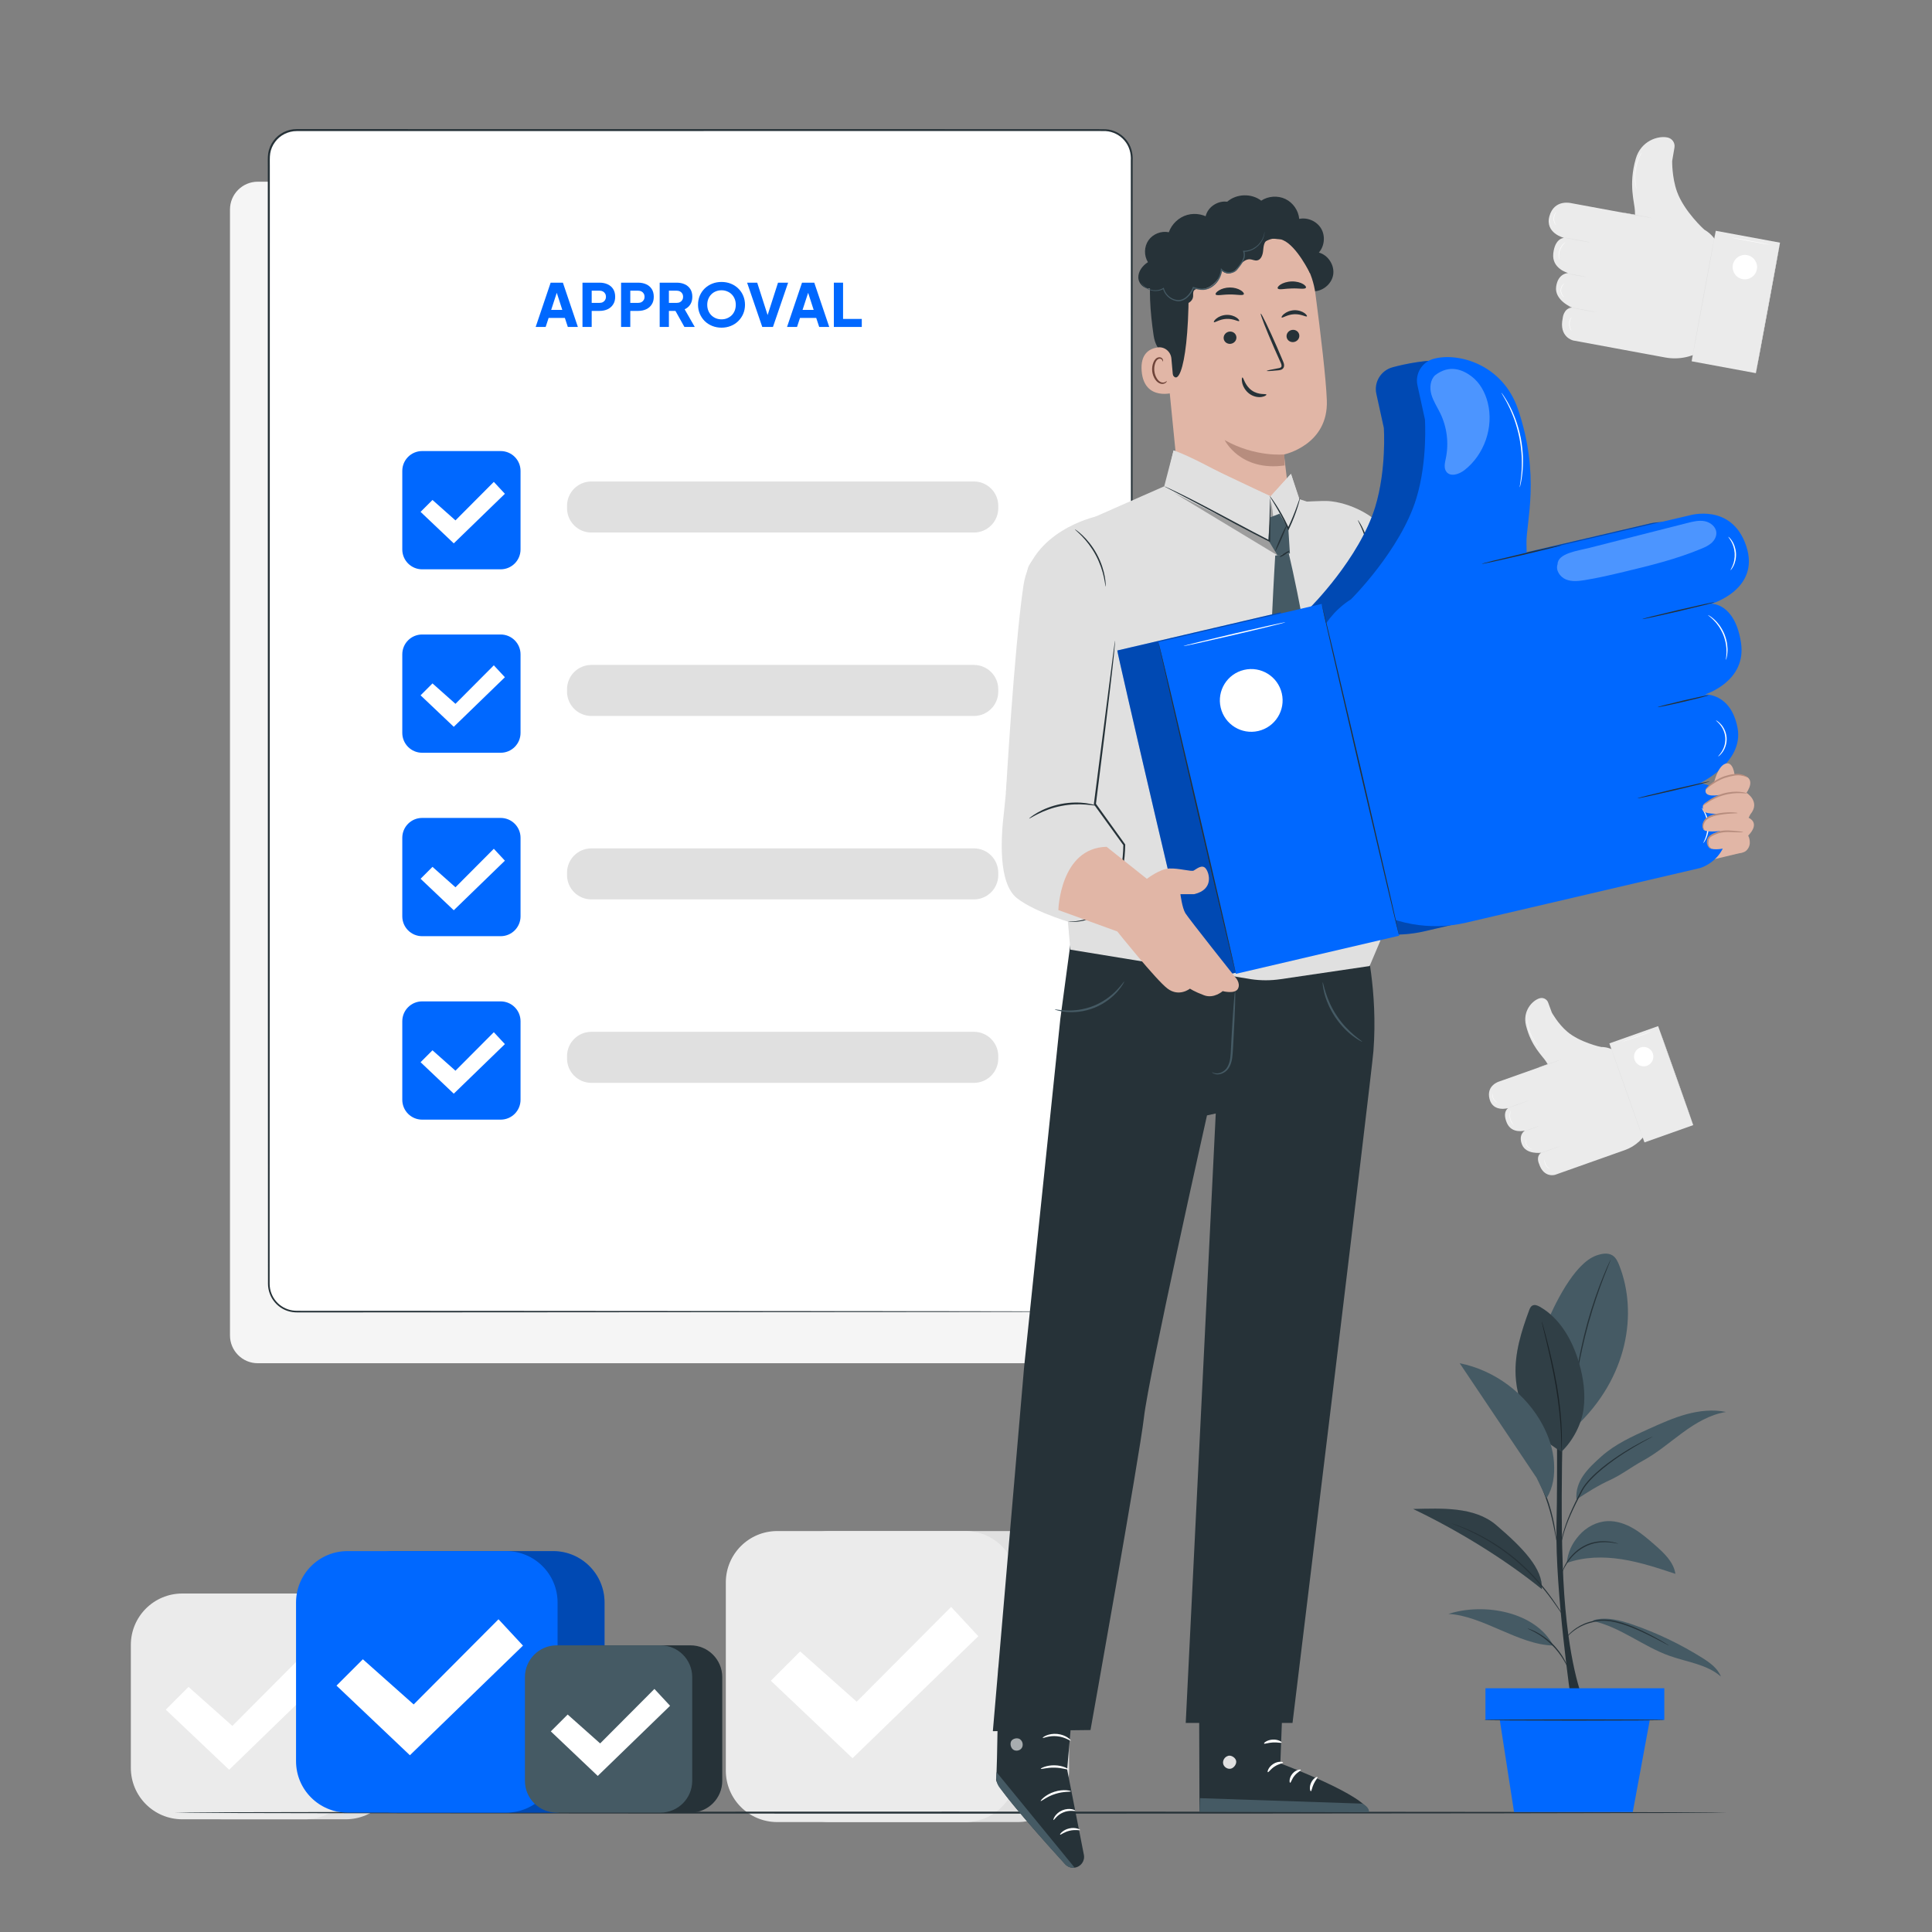 <svg width="130" height="130" viewBox="0 0 130 130" fill="none" xmlns="http://www.w3.org/2000/svg">
<rect x="0" y="0" width="130" height="130" fill="#808080" stroke="none"/>
<path d="M71.667 91.729H17.346C16.313 91.729 15.475 90.891 15.475 89.857V14.098C15.475 13.064 16.313 12.226 17.346 12.226H71.667C72.701 12.226 73.539 13.064 73.539 14.098V89.857C73.539 90.891 72.701 91.729 71.667 91.729Z" fill="#F5F5F5"/>
<path d="M115.761 16.962L115.87 17.514L114.776 23.43C113.992 24.005 113.005 24.231 112.048 24.054L105.861 22.911C105.861 22.911 104.877 22.691 105.151 21.414C105.151 21.414 105.2 20.74 105.777 20.695C105.777 20.695 104.578 20.208 104.71 19.285C104.843 18.361 105.524 18.373 105.524 18.373C105.524 18.373 104.4 18.09 104.517 17.049C104.633 16.009 105.24 16.007 105.24 16.007C105.24 16.007 103.933 15.69 104.26 14.536C104.588 13.383 105.711 13.667 105.711 13.667L110.112 14.479L113.97 15.192C114.873 15.359 115.583 16.06 115.761 16.962Z" fill="#EBEBEB"/>
<path d="M114.671 15.448C114.671 15.448 113.316 14.222 112.839 12.888C112.493 11.92 112.517 10.829 112.517 10.829C112.527 10.776 112.606 10.31 112.671 9.929C112.724 9.616 112.521 9.321 112.211 9.253C111.56 9.109 110.415 9.483 110.07 10.671C109.555 12.444 109.995 13.652 110.01 14.192C110.025 14.732 110.025 14.732 110.025 14.732L114.671 15.448Z" fill="#EBEBEB"/>
<path d="M113.827 24.31L118.149 25.109L119.773 16.328L115.451 15.529L113.827 24.31Z" fill="#EBEBEB"/>
<path d="M113.822 24.314C113.812 24.312 114.168 22.345 114.616 19.92C115.065 17.495 115.436 15.531 115.445 15.533C115.454 15.534 115.099 17.501 114.65 19.927C114.202 22.351 113.831 24.316 113.822 24.314Z" fill="#E0E0E0"/>
<path d="M118.144 25.113C118.134 25.111 118.49 23.144 118.938 20.719C119.386 18.294 119.757 16.33 119.767 16.332C119.776 16.334 119.42 18.3 118.972 20.726C118.524 23.15 118.153 25.115 118.144 25.113Z" fill="#E0E0E0"/>
<path d="M116.599 17.825C116.516 18.271 116.812 18.701 117.258 18.783C117.705 18.866 118.134 18.57 118.216 18.123C118.299 17.677 118.004 17.248 117.557 17.165C117.111 17.083 116.682 17.378 116.599 17.825Z" fill="white"/>
<path d="M109.099 14.291C109.101 14.282 109.573 14.362 110.155 14.469C110.736 14.576 111.206 14.671 111.204 14.681C111.202 14.69 110.73 14.61 110.149 14.503C109.567 14.396 109.097 14.301 109.099 14.291Z" fill="#E0E0E0"/>
<path d="M105.428 18.398C105.43 18.389 105.733 18.437 106.104 18.505C106.475 18.574 106.775 18.637 106.773 18.646C106.772 18.656 106.469 18.608 106.098 18.539C105.726 18.471 105.427 18.407 105.428 18.398Z" fill="#E0E0E0"/>
<path d="M105.159 15.97C105.161 15.96 105.589 16.032 106.117 16.129C106.644 16.227 107.07 16.313 107.068 16.323C107.067 16.332 106.638 16.261 106.111 16.163C105.583 16.066 105.157 15.979 105.159 15.97Z" fill="#E0E0E0"/>
<path d="M105.505 20.656C105.506 20.647 105.935 20.718 106.462 20.816C106.99 20.913 107.416 21 107.414 21.009C107.412 21.019 106.983 20.947 106.456 20.85C105.929 20.752 105.503 20.666 105.505 20.656Z" fill="#E0E0E0"/>
<path d="M116.418 15.97C116.42 15.961 117.025 16.065 117.77 16.203C118.515 16.34 119.118 16.459 119.116 16.469C119.114 16.478 118.509 16.374 117.764 16.236C117.019 16.099 116.416 15.979 116.418 15.97Z" fill="white"/>
<path d="M104.93 17.492C104.928 17.493 104.921 17.475 104.911 17.442C104.9 17.41 104.889 17.361 104.882 17.3C104.874 17.239 104.873 17.165 104.879 17.084C104.888 17.003 104.905 16.914 104.936 16.825C104.967 16.736 105.009 16.655 105.052 16.587C105.098 16.518 105.144 16.461 105.188 16.418C105.232 16.375 105.27 16.343 105.299 16.324C105.328 16.305 105.344 16.295 105.345 16.297C105.349 16.303 105.287 16.346 105.206 16.435C105.165 16.479 105.122 16.537 105.079 16.603C105.038 16.671 104.999 16.75 104.968 16.836C104.939 16.923 104.921 17.009 104.911 17.087C104.903 17.166 104.901 17.238 104.906 17.298C104.915 17.418 104.936 17.491 104.93 17.492Z" fill="white"/>
<path d="M104.701 15.149C104.699 15.152 104.658 15.115 104.615 15.038C104.572 14.962 104.535 14.843 104.537 14.708C104.54 14.573 104.582 14.456 104.628 14.381C104.673 14.306 104.715 14.271 104.718 14.273C104.722 14.277 104.687 14.318 104.649 14.393C104.61 14.467 104.574 14.58 104.571 14.709C104.569 14.837 104.601 14.951 104.637 15.027C104.673 15.104 104.706 15.146 104.701 15.149Z" fill="white"/>
<path d="M105.252 20.012C105.251 20.015 105.195 19.983 105.132 19.903C105.069 19.825 105.006 19.692 105.008 19.535C105.01 19.378 105.078 19.245 105.143 19.169C105.208 19.091 105.264 19.062 105.266 19.065C105.27 19.069 105.219 19.105 105.162 19.184C105.105 19.262 105.044 19.388 105.042 19.535C105.04 19.683 105.097 19.811 105.152 19.889C105.207 19.97 105.256 20.007 105.252 20.012Z" fill="white"/>
<path d="M105.746 22.259C105.744 22.262 105.704 22.221 105.663 22.141C105.621 22.062 105.584 21.94 105.583 21.802C105.583 21.663 105.62 21.541 105.661 21.462C105.702 21.381 105.741 21.341 105.743 21.343C105.748 21.346 105.717 21.392 105.683 21.472C105.649 21.552 105.617 21.669 105.617 21.802C105.618 21.934 105.65 22.052 105.685 22.131C105.72 22.211 105.751 22.256 105.746 22.259Z" fill="white"/>
<path d="M110.118 12.725C110.116 12.725 110.105 12.691 110.088 12.627C110.079 12.595 110.069 12.556 110.06 12.51C110.051 12.464 110.039 12.412 110.032 12.354C110.013 12.237 110.001 12.097 109.997 11.941C109.996 11.785 110.005 11.613 110.03 11.435C110.057 11.256 110.097 11.089 110.143 10.94C110.191 10.792 110.242 10.661 110.294 10.554C110.317 10.5 110.344 10.454 110.365 10.412C110.387 10.371 110.408 10.336 110.425 10.308C110.46 10.252 110.48 10.222 110.482 10.223C110.484 10.225 110.468 10.257 110.437 10.315C110.421 10.344 110.402 10.379 110.383 10.421C110.363 10.464 110.338 10.511 110.316 10.565C110.268 10.671 110.219 10.802 110.173 10.95C110.13 11.098 110.09 11.263 110.064 11.44C110.039 11.617 110.029 11.787 110.029 11.941C110.031 12.095 110.04 12.235 110.056 12.351C110.061 12.409 110.072 12.461 110.079 12.507C110.086 12.553 110.094 12.592 110.101 12.624C110.114 12.688 110.12 12.724 110.118 12.725Z" fill="white"/>
<path d="M109.071 71.055L109.364 71.391L110.955 75.88C110.645 76.585 110.058 77.13 109.332 77.387L104.637 79.051C104.637 79.051 103.876 79.29 103.558 78.306C103.558 78.306 103.325 77.825 103.703 77.565C103.703 77.565 102.688 77.706 102.414 77.02C102.139 76.334 102.611 76.073 102.611 76.073C102.611 76.073 101.728 76.323 101.396 75.564C101.065 74.805 101.48 74.563 101.48 74.563C101.48 74.563 100.458 74.863 100.226 73.943C99.994 73.022 100.877 72.772 100.877 72.772L104.215 71.588L107.143 70.55C107.828 70.308 108.593 70.508 109.071 71.055Z" fill="#EBEBEB"/>
<path d="M107.725 70.449C107.725 70.449 106.311 70.145 105.456 69.419C104.836 68.892 104.42 68.135 104.42 68.135C104.406 68.095 104.276 67.744 104.17 67.457C104.083 67.222 103.826 67.099 103.587 67.175C103.084 67.334 102.447 68.044 102.68 68.995C103.029 70.414 103.809 71.068 104.032 71.432C104.256 71.797 104.256 71.797 104.256 71.797L107.725 70.449Z" fill="#EBEBEB"/>
<path d="M110.654 76.87L113.933 75.707L111.571 69.045L108.292 70.207L110.654 76.87Z" fill="#EBEBEB"/>
<path d="M110.65 76.863C110.643 76.866 110.109 75.376 109.457 73.537C108.804 71.697 108.282 70.203 108.289 70.201C108.296 70.198 108.83 71.687 109.483 73.528C110.135 75.367 110.657 76.861 110.65 76.863Z" fill="#E0E0E0"/>
<path d="M113.93 75.701C113.923 75.704 113.388 74.214 112.736 72.375C112.084 70.534 111.561 69.041 111.568 69.039C111.575 69.036 112.11 70.525 112.762 72.365C113.414 74.205 113.937 75.699 113.93 75.701Z" fill="#E0E0E0"/>
<path d="M109.987 71.316C110.107 71.655 110.479 71.832 110.818 71.712C111.157 71.592 111.335 71.22 111.215 70.881C111.095 70.542 110.722 70.365 110.383 70.485C110.044 70.605 109.867 70.977 109.987 71.316Z" fill="white"/>
<path d="M103.447 71.861C103.445 71.853 103.8 71.721 104.241 71.565C104.682 71.408 105.042 71.287 105.044 71.294C105.047 71.302 104.692 71.434 104.25 71.59C103.809 71.747 103.45 71.868 103.447 71.861Z" fill="#E0E0E0"/>
<path d="M102.555 76.129C102.552 76.122 102.779 76.035 103.061 75.935C103.343 75.835 103.573 75.76 103.576 75.767C103.578 75.774 103.352 75.861 103.07 75.961C102.788 76.06 102.558 76.136 102.555 76.129Z" fill="#E0E0E0"/>
<path d="M101.41 74.57C101.407 74.563 101.729 74.442 102.13 74.301C102.53 74.159 102.856 74.05 102.859 74.057C102.861 74.064 102.539 74.185 102.139 74.326C101.738 74.468 101.412 74.578 101.41 74.57Z" fill="#E0E0E0"/>
<path d="M103.501 77.647C103.498 77.64 103.821 77.519 104.221 77.377C104.621 77.235 104.947 77.126 104.95 77.133C104.953 77.14 104.63 77.261 104.23 77.403C103.83 77.545 103.503 77.654 103.501 77.647Z" fill="#E0E0E0"/>
<path d="M109.129 70.116C109.127 70.109 109.583 69.941 110.148 69.74C110.713 69.54 111.173 69.383 111.176 69.39C111.179 69.397 110.722 69.566 110.157 69.766C109.592 69.966 109.132 70.123 109.129 70.116Z" fill="white"/>
<path d="M101.855 75.705C101.854 75.706 101.842 75.697 101.822 75.678C101.802 75.66 101.775 75.631 101.746 75.592C101.716 75.553 101.686 75.503 101.659 75.445C101.633 75.385 101.609 75.318 101.595 75.245C101.582 75.171 101.578 75.1 101.581 75.035C101.585 74.971 101.594 74.913 101.608 74.866C101.621 74.819 101.634 74.782 101.647 74.758C101.658 74.733 101.666 74.72 101.667 74.721C101.672 74.723 101.647 74.778 101.626 74.871C101.616 74.917 101.609 74.974 101.606 75.036C101.605 75.099 101.609 75.168 101.622 75.24C101.636 75.311 101.658 75.376 101.682 75.434C101.708 75.492 101.735 75.541 101.762 75.581C101.815 75.66 101.859 75.701 101.855 75.705Z" fill="white"/>
<path d="M100.772 74.189C100.771 74.192 100.728 74.183 100.669 74.147C100.609 74.112 100.536 74.045 100.484 73.951C100.432 73.858 100.415 73.76 100.417 73.692C100.418 73.622 100.434 73.581 100.436 73.582C100.441 73.583 100.433 73.624 100.436 73.691C100.439 73.758 100.459 73.849 100.508 73.939C100.557 74.027 100.624 74.093 100.679 74.131C100.734 74.169 100.773 74.184 100.772 74.189Z" fill="white"/>
<path d="M103.073 77.305C103.073 77.308 103.022 77.308 102.948 77.278C102.874 77.249 102.777 77.183 102.716 77.075C102.656 76.966 102.65 76.849 102.664 76.771C102.678 76.691 102.705 76.649 102.707 76.65C102.712 76.652 102.692 76.697 102.683 76.773C102.674 76.849 102.683 76.959 102.74 77.061C102.797 77.163 102.886 77.228 102.955 77.261C103.025 77.294 103.074 77.3 103.073 77.305Z" fill="white"/>
<path d="M104.301 78.65C104.3 78.653 104.257 78.641 104.197 78.602C104.137 78.564 104.063 78.496 104.008 78.401C103.953 78.306 103.93 78.208 103.927 78.137C103.923 78.066 103.934 78.023 103.936 78.023C103.941 78.024 103.937 78.067 103.946 78.135C103.954 78.203 103.979 78.296 104.031 78.388C104.084 78.478 104.153 78.546 104.208 78.587C104.264 78.628 104.303 78.646 104.301 78.65Z" fill="white"/>
<path d="M103.526 70.383C103.525 70.385 103.504 70.365 103.467 70.328C103.448 70.31 103.426 70.287 103.401 70.259C103.377 70.231 103.348 70.2 103.32 70.163C103.261 70.091 103.197 69.999 103.133 69.894C103.07 69.787 103.009 69.666 102.955 69.534C102.903 69.401 102.865 69.27 102.837 69.15C102.811 69.029 102.795 68.919 102.788 68.826C102.783 68.779 102.783 68.737 102.781 68.7C102.779 68.663 102.78 68.631 102.781 68.605C102.782 68.553 102.784 68.524 102.786 68.524C102.788 68.524 102.79 68.553 102.792 68.605C102.792 68.631 102.793 68.663 102.796 68.699C102.799 68.736 102.801 68.778 102.807 68.824C102.817 68.916 102.835 69.025 102.862 69.144C102.891 69.263 102.929 69.392 102.981 69.524C103.034 69.655 103.094 69.775 103.155 69.881C103.218 69.986 103.279 70.078 103.336 70.151C103.362 70.189 103.39 70.22 103.413 70.249C103.436 70.278 103.457 70.302 103.475 70.321C103.509 70.36 103.527 70.382 103.526 70.383Z" fill="white"/>
<path d="M68.477 122.603H55.815C53.904 122.603 52.355 121.054 52.355 119.143V106.481C52.355 104.57 53.904 103.021 55.815 103.021H68.477C70.388 103.021 71.937 104.57 71.937 106.481V119.143C71.937 121.054 70.388 122.603 68.477 122.603Z" fill="#E0E0E0"/>
<path d="M64.961 122.603H52.299C50.388 122.603 48.839 121.054 48.839 119.143V106.481C48.839 104.57 50.388 103.021 52.299 103.021H64.961C66.872 103.021 68.421 104.57 68.421 106.481V119.143C68.421 121.054 66.871 122.603 64.961 122.603Z" fill="#EBEBEB"/>
<path d="M51.869 113.094L53.841 111.121L57.645 114.503L63.998 108.126L65.829 110.098L57.364 118.307L51.869 113.094Z" fill="white"/>
<path d="M23.264 122.416H14.992C13.081 122.416 11.532 120.867 11.532 118.956V110.684C11.532 108.773 13.081 107.224 14.992 107.224H23.263C25.174 107.224 26.723 108.773 26.723 110.684V118.956C26.723 120.867 25.174 122.416 23.264 122.416Z" fill="#E0E0E0"/>
<path d="M20.535 122.416H12.264C10.353 122.416 8.804 120.867 8.804 118.956V110.684C8.804 108.773 10.353 107.224 12.264 107.224H20.535C22.447 107.224 23.996 108.773 23.996 110.684V118.956C23.996 120.867 22.447 122.416 20.535 122.416Z" fill="#EBEBEB"/>
<path d="M11.155 115.039L12.685 113.508L15.636 116.132L20.564 111.184L21.985 112.715L15.418 119.083L11.155 115.039Z" fill="white"/>
<path d="M116.196 121.967C116.196 122.005 92.807 122.035 63.962 122.035C35.108 122.035 11.724 122.005 11.724 121.967C11.724 121.93 35.108 121.9 63.962 121.9C92.807 121.9 116.196 121.93 116.196 121.967Z" fill="#263238"/>
<path d="M105.727 114.521C105.727 114.521 104.643 107.07 104.733 102.735C104.824 98.4 104.728 93.523 104.728 93.523H105.227C105.227 93.523 104.889 102.128 105.257 107.317C105.625 112.503 106.594 114.521 106.594 114.521H105.727" fill="#263238"/>
<path d="M108.955 85.14C108.855 84.885 108.731 84.62 108.5 84.474C108.183 84.273 107.768 84.356 107.414 84.481C105.906 85.015 104.568 87.828 103.958 89.308L105.961 96.058C109.577 92.703 110.203 88.303 108.955 85.14Z" fill="#455A64"/>
<path d="M108.383 84.747C108.386 84.748 108.375 84.778 108.354 84.835C108.328 84.9 108.296 84.981 108.256 85.081C108.168 85.293 108.045 85.602 107.898 85.986C107.603 86.752 107.227 87.824 106.891 89.031C106.556 90.239 106.326 91.351 106.184 92.16C106.112 92.565 106.059 92.893 106.024 93.12C106.007 93.226 105.993 93.313 105.982 93.382C105.971 93.441 105.964 93.472 105.961 93.472C105.958 93.472 105.96 93.44 105.965 93.379C105.972 93.31 105.981 93.223 105.992 93.116C106.017 92.887 106.062 92.557 106.126 92.151C106.254 91.338 106.476 90.221 106.811 89.009C107.148 87.799 107.534 86.727 107.843 85.965C107.997 85.583 108.129 85.277 108.226 85.069C108.272 84.971 108.309 84.892 108.339 84.829C108.365 84.774 108.38 84.746 108.383 84.747Z" fill="#263238"/>
<path d="M105.071 97.676C103.193 96.639 102.087 94.687 101.983 92.544C101.911 91.046 102.371 89.576 102.893 88.17C102.938 88.048 102.992 87.917 103.105 87.853C103.263 87.764 103.46 87.843 103.617 87.933C104.981 88.71 105.808 90.191 106.248 91.698C106.541 92.701 106.692 93.758 106.557 94.794C106.421 95.83 105.829 96.957 105.071 97.676Z" fill="#455A64"/>
<path d="M105.071 97.676C105.068 97.676 105.066 97.645 105.064 97.586C105.062 97.517 105.061 97.432 105.059 97.327C105.058 97.102 105.049 96.776 105.031 96.375C104.994 95.572 104.889 94.466 104.682 93.257C104.474 92.048 104.221 90.965 104.035 90.183C103.943 89.8 103.868 89.486 103.812 89.256C103.789 89.154 103.77 89.07 103.755 89.004C103.743 88.945 103.737 88.915 103.74 88.914C103.743 88.913 103.753 88.943 103.771 88.999C103.79 89.065 103.814 89.147 103.844 89.248C103.905 89.465 103.991 89.779 104.091 90.169C104.292 90.948 104.554 92.031 104.764 93.243C104.971 94.455 105.068 95.567 105.089 96.373C105.1 96.775 105.1 97.102 105.091 97.327C105.087 97.432 105.083 97.517 105.08 97.586C105.077 97.645 105.074 97.676 105.071 97.676Z" fill="#263238"/>
<g opacity="0.3">
<path d="M105.071 97.676C103.193 96.639 102.087 94.687 101.983 92.544C101.911 91.046 102.371 89.576 102.893 88.17C102.938 88.048 102.992 87.917 103.105 87.853C103.263 87.764 103.46 87.843 103.617 87.933C104.981 88.71 105.808 90.191 106.248 91.698C106.541 92.701 106.692 93.758 106.557 94.794C106.421 95.83 105.829 96.957 105.071 97.676Z" fill="black"/>
</g>
<path d="M107.189 109.076C109.037 109.482 110.559 110.786 112.342 111.42C113.521 111.839 114.855 111.987 115.797 112.812C115.571 112.242 115.035 111.862 114.515 111.537C113.049 110.621 111.479 109.871 109.845 109.307C109.006 109.018 108.096 108.776 107.241 109.014" fill="#455A64"/>
<path d="M104.517 110.723C102.203 110.685 99.766 108.715 97.463 108.597C99.873 107.819 103.325 108.455 104.517 110.723Z" fill="#455A64"/>
<path d="M105.422 105.171C106.597 104.747 107.887 104.727 109.122 104.919C110.356 105.111 111.548 105.507 112.734 105.901C112.615 105.098 111.965 104.494 111.354 103.96C110.894 103.558 110.431 103.153 109.903 102.845C109.376 102.537 108.774 102.328 108.164 102.354C107.428 102.385 106.727 102.765 106.244 103.322C105.761 103.878 105.501 104.438 105.422 105.171Z" fill="#455A64"/>
<path d="M100.672 102.616C99.215 101.372 97.008 101.493 95.093 101.537C98.037 102.944 101.21 104.874 103.745 106.928C103.823 105.574 102.512 104.187 100.672 102.616Z" fill="#455A64"/>
<g opacity="0.3">
<path d="M100.672 102.616C99.215 101.372 97.008 101.493 95.093 101.537C98.037 102.944 101.21 104.874 103.745 106.928C103.823 105.574 102.512 104.187 100.672 102.616Z" fill="black"/>
</g>
<path d="M106.077 100.899C106.809 100.41 107.55 99.945 108.317 99.596C109.084 99.248 109.799 98.693 110.54 98.292C111.5 97.772 112.332 97.049 113.214 96.404C114.095 95.76 115.063 95.178 116.142 95.007C115.263 94.826 114.343 94.925 113.477 95.161C112.611 95.398 111.788 95.768 110.969 96.137C109.832 96.649 108.676 97.174 107.747 98.005C106.818 98.836 105.979 99.656 106.077 100.899Z" fill="#455A64"/>
<path d="M112.299 110.723C112.298 110.725 112.273 110.714 112.226 110.691C112.171 110.663 112.105 110.628 112.024 110.586C111.85 110.494 111.599 110.356 111.284 110.198C111.128 110.115 110.956 110.029 110.768 109.941C110.582 109.849 110.381 109.758 110.167 109.666C109.74 109.483 109.263 109.293 108.742 109.169C108.223 109.042 107.706 109.014 107.257 109.132C107.031 109.187 106.818 109.241 106.629 109.32C106.438 109.397 106.268 109.487 106.121 109.58C105.824 109.767 105.617 109.965 105.483 110.107C105.349 110.251 105.283 110.339 105.278 110.334C105.275 110.333 105.29 110.31 105.319 110.266C105.348 110.223 105.395 110.162 105.459 110.086C105.588 109.935 105.791 109.728 106.089 109.531C106.238 109.433 106.409 109.338 106.603 109.256C106.796 109.173 107.014 109.115 107.24 109.058C107.699 108.932 108.236 108.959 108.761 109.089C109.29 109.214 109.77 109.408 110.198 109.596C110.412 109.691 110.613 109.784 110.798 109.879C110.985 109.97 111.157 110.06 111.312 110.145C111.624 110.311 111.871 110.456 112.04 110.558C112.118 110.605 112.182 110.644 112.235 110.676C112.278 110.704 112.301 110.72 112.299 110.723Z" fill="#263238"/>
<path d="M102.791 109.576C102.793 109.57 102.845 109.586 102.936 109.618C103.028 109.649 103.158 109.705 103.313 109.782C103.625 109.936 104.034 110.198 104.419 110.566C104.803 110.936 105.081 111.335 105.247 111.64C105.33 111.792 105.391 111.919 105.426 112.01C105.462 112.1 105.479 112.151 105.474 112.153C105.461 112.159 105.374 111.963 105.196 111.669C105.019 111.375 104.739 110.989 104.362 110.626C103.984 110.263 103.587 109.999 103.286 109.834C102.985 109.668 102.786 109.589 102.791 109.576Z" fill="#263238"/>
<path d="M97.671 102.499C97.672 102.497 97.705 102.507 97.769 102.529C97.841 102.554 97.933 102.587 98.047 102.627C98.17 102.673 98.317 102.727 98.485 102.789C98.655 102.852 98.841 102.946 99.051 103.038C99.884 103.416 100.993 104.053 102.064 104.958C102.592 105.417 103.069 105.885 103.469 106.341C103.866 106.799 104.203 107.229 104.466 107.605C104.73 107.979 104.93 108.291 105.068 108.506C105.133 108.608 105.185 108.691 105.226 108.755C105.262 108.812 105.279 108.842 105.277 108.844C105.275 108.846 105.252 108.818 105.212 108.764C105.172 108.711 105.113 108.63 105.041 108.524C104.895 108.314 104.688 108.008 104.418 107.639C104.151 107.269 103.81 106.844 103.412 106.392C103.011 105.94 102.535 105.477 102.01 105.02C100.946 104.121 99.849 103.481 99.026 103.091C98.818 102.995 98.635 102.898 98.467 102.831C98.301 102.764 98.157 102.706 98.036 102.657C97.924 102.61 97.834 102.573 97.764 102.544C97.702 102.517 97.67 102.502 97.671 102.499Z" fill="#263238"/>
<path d="M108.894 103.87C108.893 103.875 108.827 103.866 108.71 103.846C108.646 103.834 108.575 103.821 108.497 103.807C108.414 103.791 108.318 103.79 108.213 103.78C107.796 103.749 107.19 103.784 106.622 104.093C106.336 104.238 106.095 104.434 105.898 104.631C105.699 104.825 105.547 105.028 105.433 105.206C105.201 105.561 105.129 105.818 105.115 105.813C105.11 105.812 105.123 105.746 105.162 105.633C105.205 105.52 105.27 105.358 105.383 105.175C105.493 104.99 105.643 104.779 105.844 104.577C106.043 104.373 106.288 104.17 106.584 104.02C107.17 103.701 107.797 103.675 108.218 103.721C108.324 103.736 108.422 103.741 108.505 103.761C108.583 103.781 108.653 103.799 108.717 103.815C108.833 103.845 108.896 103.864 108.894 103.87Z" fill="#263238"/>
<path d="M111.22 96.654C111.221 96.657 111.191 96.675 111.133 96.708C111.066 96.744 110.98 96.791 110.874 96.848C110.65 96.969 110.327 97.148 109.934 97.379C109.543 97.614 109.083 97.901 108.593 98.251C108.105 98.602 107.581 99.01 107.097 99.505C106.858 99.755 106.638 100.015 106.484 100.298C106.333 100.589 106.188 100.871 106.054 101.141C105.787 101.681 105.569 102.178 105.411 102.605C105.254 103.032 105.157 103.388 105.099 103.635C105.039 103.883 105.018 104.023 105.01 104.021C105.007 104.021 105.011 103.986 105.019 103.919C105.028 103.852 105.042 103.754 105.067 103.629C105.116 103.377 105.206 103.017 105.357 102.585C105.508 102.153 105.722 101.651 105.987 101.107C106.118 100.835 106.262 100.553 106.413 100.261C106.572 99.965 106.795 99.701 107.038 99.448C107.528 98.947 108.056 98.539 108.55 98.19C109.044 97.841 109.509 97.558 109.905 97.329C110.303 97.103 110.63 96.933 110.86 96.82C110.969 96.768 111.057 96.726 111.125 96.694C111.186 96.665 111.219 96.651 111.22 96.654Z" fill="#263238"/>
<path d="M104.731 103.661C104.725 103.662 104.709 103.593 104.685 103.466C104.658 103.324 104.624 103.144 104.584 102.932C104.495 102.481 104.361 101.861 104.146 101.195C103.933 100.528 103.674 99.948 103.485 99.53C103.395 99.333 103.32 99.167 103.259 99.034C103.207 98.917 103.18 98.851 103.185 98.848C103.191 98.846 103.227 98.907 103.288 99.02C103.35 99.133 103.436 99.298 103.538 99.505C103.741 99.917 104.01 100.497 104.225 101.169C104.441 101.84 104.567 102.466 104.641 102.921C104.677 103.148 104.704 103.333 104.717 103.461C104.731 103.59 104.736 103.661 104.731 103.661Z" fill="#263238"/>
<path d="M104.563 98.396C104.505 97.522 104.22 96.672 103.811 95.898C102.687 93.774 100.576 92.199 98.22 91.729C99.945 94.3 101.671 96.872 103.396 99.443L104.064 100.82C104.52 100.071 104.621 99.271 104.563 98.396Z" fill="#455A64"/>
<path d="M111.987 113.599H99.953V115.732H111.987V113.599Z" fill="#0068FF"/>
<path d="M100.851 115.309L101.876 121.927H109.866L111.089 115.309H100.851Z" fill="#0068FF"/>
<path d="M111.981 115.735C111.981 115.758 109.266 115.777 105.918 115.777C102.569 115.777 99.855 115.758 99.855 115.735C99.855 115.711 102.569 115.692 105.918 115.692C109.266 115.692 111.981 115.711 111.981 115.735Z" fill="#263238"/>
<path d="M37.218 121.967H26.54C24.629 121.967 23.08 120.418 23.08 118.507V107.83C23.08 105.919 24.629 104.37 26.54 104.37H37.218C39.129 104.37 40.678 105.919 40.678 107.83V118.507C40.678 120.418 39.129 121.967 37.218 121.967Z" fill="#0068FF"/>
<g opacity="0.3">
<path d="M37.218 121.967H26.54C24.629 121.967 23.08 120.418 23.08 118.507V107.83C23.08 105.919 24.629 104.37 26.54 104.37H37.218C39.129 104.37 40.678 105.919 40.678 107.83V118.507C40.678 120.418 39.129 121.967 37.218 121.967Z" fill="black"/>
</g>
<path d="M34.058 121.967H23.381C21.47 121.967 19.92 120.418 19.92 118.507V107.83C19.92 105.919 21.47 104.37 23.381 104.37H34.058C35.969 104.37 37.518 105.919 37.518 107.83V118.507C37.518 120.418 35.969 121.967 34.058 121.967Z" fill="#0068FF"/>
<path d="M22.643 113.422L24.416 111.649L27.835 114.688L33.543 108.957L35.19 110.73L27.581 118.107L22.643 113.422Z" fill="white"/>
<path d="M46.46 121.967H39.481C38.3 121.967 37.342 121.01 37.342 119.829V112.85C37.342 111.669 38.3 110.711 39.481 110.711H46.46C47.641 110.711 48.599 111.669 48.599 112.85V119.829C48.599 121.01 47.641 121.967 46.46 121.967Z" fill="#263238"/>
<path d="M44.439 121.967H37.46C36.279 121.967 35.321 121.01 35.321 119.829V112.85C35.321 111.669 36.279 110.711 37.46 110.711H44.439C45.62 110.711 46.578 111.669 46.578 112.85V119.829C46.578 121.01 45.62 121.967 44.439 121.967Z" fill="#455A64"/>
<path d="M37.063 116.501L38.197 115.367L40.383 117.311L44.035 113.645L45.088 114.779L40.221 119.498L37.063 116.501Z" fill="white"/>
<path d="M74.28 88.255H19.959C18.926 88.255 18.088 87.417 18.088 86.384V10.624C18.088 9.591 18.926 8.753 19.959 8.753H74.28C75.314 8.753 76.152 9.591 76.152 10.624V86.384C76.152 87.418 75.314 88.255 74.28 88.255Z" fill="white"/>
<path d="M74.28 88.255C74.277 88.24 74.528 88.285 74.963 88.117C75.177 88.032 75.434 87.885 75.661 87.628C75.892 87.378 76.084 87.007 76.129 86.559C76.142 84.75 76.126 82.077 76.125 78.638C76.12 71.756 76.113 61.801 76.104 49.5C76.101 43.349 76.099 36.612 76.095 29.379C76.094 25.763 76.093 22.022 76.092 18.17C76.091 16.243 76.091 14.289 76.091 12.308C76.091 11.812 76.09 11.316 76.09 10.817C76.121 10.323 75.986 9.833 75.665 9.46C75.353 9.087 74.885 8.849 74.397 8.82C73.9 8.809 73.387 8.817 72.881 8.815C56.616 8.816 38.734 8.818 19.965 8.82C19.398 8.818 18.838 9.095 18.508 9.555C18.338 9.781 18.225 10.047 18.181 10.325C18.138 10.599 18.16 10.897 18.155 11.188C18.155 12.354 18.155 13.517 18.155 14.676C18.155 16.993 18.154 19.296 18.154 21.582C18.154 26.153 18.154 30.657 18.153 35.083C18.152 43.935 18.151 52.473 18.149 60.607C18.147 68.74 18.145 76.469 18.143 83.703C18.143 84.607 18.143 85.503 18.143 86.391C18.145 86.824 18.306 87.249 18.586 87.571C18.864 87.897 19.261 88.114 19.679 88.177C19.887 88.21 20.105 88.198 20.323 88.201C20.54 88.201 20.756 88.201 20.972 88.201C21.404 88.201 21.834 88.201 22.263 88.201C23.119 88.202 23.967 88.202 24.806 88.202C28.163 88.204 31.386 88.206 34.461 88.207C46.762 88.216 56.717 88.223 63.597 88.228C67.036 88.234 69.706 88.238 71.518 88.241C72.423 88.244 73.113 88.246 73.578 88.248C74.043 88.251 74.28 88.255 74.28 88.255C74.28 88.255 74.043 88.26 73.579 88.262C73.113 88.264 72.423 88.266 71.519 88.269C69.707 88.272 67.036 88.276 63.597 88.282C56.717 88.287 46.762 88.294 34.461 88.303C31.386 88.305 28.164 88.306 24.806 88.308C23.967 88.308 23.119 88.308 22.263 88.309C21.835 88.309 21.405 88.309 20.973 88.309C20.756 88.309 20.54 88.31 20.323 88.31C20.107 88.307 19.887 88.32 19.663 88.285C19.219 88.219 18.798 87.989 18.504 87.644C18.206 87.302 18.035 86.851 18.032 86.393C18.032 85.504 18.032 84.608 18.031 83.703C18.029 76.47 18.027 68.741 18.025 60.608C18.024 52.474 18.022 43.936 18.021 35.084C18.021 30.658 18.02 26.154 18.02 21.582C18.02 19.297 18.02 16.994 18.02 14.677C18.02 13.518 18.02 12.355 18.02 11.189C18.026 10.897 18.002 10.608 18.048 10.304C18.095 10.005 18.218 9.718 18.399 9.475C18.754 8.981 19.358 8.682 19.966 8.685C38.735 8.687 56.616 8.689 72.881 8.69C73.391 8.693 73.892 8.684 74.405 8.697C74.927 8.727 75.427 8.983 75.76 9.381C76.102 9.773 76.247 10.317 76.213 10.817C76.213 11.316 76.213 11.812 76.213 12.308C76.213 14.289 76.212 16.243 76.211 18.17C76.21 22.022 76.209 25.762 76.208 29.379C76.205 36.612 76.202 43.349 76.2 49.5C76.191 61.801 76.183 71.756 76.178 78.638C76.17 82.078 76.179 84.748 76.157 86.561C76.109 87.016 75.912 87.391 75.677 87.642C75.445 87.901 75.184 88.046 74.968 88.13C74.751 88.218 74.573 88.236 74.457 88.25C74.34 88.255 74.28 88.255 74.28 88.255Z" fill="#263238"/>
<path d="M65.532 35.833H39.793C38.888 35.833 38.154 35.099 38.154 34.194V34.037C38.154 33.132 38.888 32.398 39.793 32.398H65.532C66.437 32.398 67.171 33.132 67.171 34.037V34.194C67.171 35.099 66.437 35.833 65.532 35.833Z" fill="#E0E0E0"/>
<path d="M33.69 38.308H28.404C27.667 38.308 27.069 37.709 27.069 36.972V31.686C27.069 30.949 27.667 30.351 28.404 30.351H33.69C34.428 30.351 35.026 30.949 35.026 31.686V36.972C35.026 37.709 34.427 38.308 33.69 38.308Z" fill="#0068FF"/>
<path d="M28.3 34.443L29.101 33.642L30.647 35.016L33.228 32.425L33.973 33.226L30.533 36.562L28.3 34.443Z" fill="white"/>
<path d="M65.532 48.176H39.793C38.888 48.176 38.154 47.442 38.154 46.537V46.381C38.154 45.475 38.888 44.742 39.793 44.742H65.532C66.437 44.742 67.171 45.475 67.171 46.381V46.537C67.171 47.442 66.437 48.176 65.532 48.176Z" fill="#E0E0E0"/>
<path d="M33.69 50.651H28.404C27.667 50.651 27.069 50.053 27.069 49.315V44.03C27.069 43.292 27.667 42.694 28.404 42.694H33.69C34.428 42.694 35.026 43.292 35.026 44.03V49.315C35.026 50.053 34.427 50.651 33.69 50.651Z" fill="#0068FF"/>
<path d="M28.3 46.787L29.101 45.985L30.647 47.359L33.228 44.768L33.973 45.57L30.533 48.905L28.3 46.787Z" fill="white"/>
<path d="M65.532 60.519H39.793C38.888 60.519 38.154 59.786 38.154 58.88V58.724C38.154 57.819 38.888 57.085 39.793 57.085H65.532C66.437 57.085 67.171 57.819 67.171 58.724V58.88C67.171 59.786 66.437 60.519 65.532 60.519Z" fill="#E0E0E0"/>
<path d="M33.69 62.994H28.404C27.667 62.994 27.069 62.396 27.069 61.658V56.373C27.069 55.635 27.667 55.037 28.404 55.037H33.69C34.428 55.037 35.026 55.635 35.026 56.373V61.658C35.026 62.396 34.427 62.994 33.69 62.994Z" fill="#0068FF"/>
<path d="M28.3 59.13L29.101 58.329L30.647 59.703L33.228 57.112L33.973 57.913L30.533 61.249L28.3 59.13Z" fill="white"/>
<path d="M65.532 72.863H39.793C38.888 72.863 38.154 72.129 38.154 71.224V71.067C38.154 70.162 38.888 69.428 39.793 69.428H65.532C66.437 69.428 67.171 70.162 67.171 71.067V71.224C67.171 72.129 66.437 72.863 65.532 72.863Z" fill="#E0E0E0"/>
<path d="M33.69 75.338H28.404C27.667 75.338 27.069 74.74 27.069 74.002V68.717C27.069 67.979 27.667 67.381 28.404 67.381H33.69C34.428 67.381 35.026 67.979 35.026 68.717V74.002C35.026 74.74 34.427 75.338 33.69 75.338Z" fill="#0068FF"/>
<path d="M28.3 71.474L29.101 70.672L30.647 72.046L33.228 69.455L33.973 70.256L30.533 73.592L28.3 71.474Z" fill="white"/>
<path d="M36.044 22L37.052 19.02H37.876L38.884 22H38.208L38.008 21.392H36.916L36.716 22H36.044ZM37.088 20.852H37.836L37.38 19.444H37.548L37.088 20.852Z" fill="#0068FF"/>
<path d="M39.194 22V19.02H40.338C40.543 19.02 40.724 19.056 40.882 19.128C41.042 19.2 41.167 19.307 41.258 19.448C41.348 19.589 41.394 19.764 41.394 19.972C41.394 20.175 41.347 20.347 41.254 20.488C41.163 20.629 41.038 20.737 40.878 20.812C40.72 20.884 40.54 20.92 40.338 20.92H39.814V22H39.194ZM39.814 20.38H40.342C40.43 20.38 40.506 20.363 40.57 20.328C40.634 20.293 40.683 20.245 40.718 20.184C40.755 20.123 40.774 20.052 40.774 19.972C40.774 19.889 40.755 19.817 40.718 19.756C40.683 19.695 40.634 19.647 40.57 19.612C40.506 19.577 40.43 19.56 40.342 19.56H39.814V20.38Z" fill="#0068FF"/>
<path d="M41.791 22V19.02H42.935C43.141 19.02 43.322 19.056 43.479 19.128C43.639 19.2 43.765 19.307 43.855 19.448C43.946 19.589 43.991 19.764 43.991 19.972C43.991 20.175 43.945 20.347 43.851 20.488C43.761 20.629 43.635 20.737 43.475 20.812C43.318 20.884 43.138 20.92 42.935 20.92H42.411V22H41.791ZM42.411 20.38H42.939C43.027 20.38 43.103 20.363 43.167 20.328C43.231 20.293 43.281 20.245 43.315 20.184C43.353 20.123 43.371 20.052 43.371 19.972C43.371 19.889 43.353 19.817 43.315 19.756C43.281 19.695 43.231 19.647 43.167 19.612C43.103 19.577 43.027 19.56 42.939 19.56H42.411V20.38Z" fill="#0068FF"/>
<path d="M44.389 22V19.02H45.529C45.734 19.02 45.916 19.056 46.073 19.128C46.233 19.2 46.358 19.307 46.449 19.448C46.54 19.589 46.585 19.764 46.585 19.972C46.585 20.175 46.538 20.348 46.445 20.492C46.352 20.633 46.226 20.74 46.069 20.812L46.749 22H46.053L45.317 20.684L45.717 20.92H45.009V22H44.389ZM45.009 20.38H45.533C45.621 20.38 45.697 20.363 45.761 20.328C45.825 20.293 45.874 20.245 45.909 20.184C45.946 20.123 45.965 20.052 45.965 19.972C45.965 19.889 45.946 19.817 45.909 19.756C45.874 19.695 45.825 19.647 45.761 19.612C45.697 19.577 45.621 19.56 45.533 19.56H45.009V20.38Z" fill="#0068FF"/>
<path d="M48.549 22.048C48.325 22.048 48.117 22.009 47.925 21.932C47.733 21.855 47.565 21.747 47.421 21.608C47.28 21.467 47.169 21.303 47.089 21.116C47.009 20.929 46.969 20.727 46.969 20.508C46.969 20.289 47.008 20.087 47.085 19.9C47.165 19.713 47.276 19.551 47.417 19.412C47.561 19.273 47.729 19.165 47.921 19.088C48.113 19.011 48.322 18.972 48.549 18.972C48.776 18.972 48.985 19.011 49.177 19.088C49.369 19.165 49.536 19.273 49.677 19.412C49.821 19.551 49.932 19.713 50.009 19.9C50.089 20.087 50.129 20.289 50.129 20.508C50.129 20.727 50.089 20.929 50.009 21.116C49.929 21.303 49.817 21.467 49.673 21.608C49.532 21.747 49.365 21.855 49.173 21.932C48.981 22.009 48.773 22.048 48.549 22.048ZM48.549 21.488C48.685 21.488 48.81 21.464 48.925 21.416C49.042 21.368 49.145 21.301 49.233 21.216C49.321 21.128 49.389 21.024 49.437 20.904C49.485 20.784 49.509 20.652 49.509 20.508C49.509 20.364 49.485 20.233 49.437 20.116C49.389 19.996 49.321 19.892 49.233 19.804C49.145 19.716 49.042 19.649 48.925 19.604C48.81 19.556 48.685 19.532 48.549 19.532C48.413 19.532 48.286 19.556 48.169 19.604C48.054 19.649 47.953 19.716 47.865 19.804C47.777 19.892 47.709 19.996 47.661 20.116C47.613 20.233 47.589 20.364 47.589 20.508C47.589 20.652 47.613 20.784 47.661 20.904C47.709 21.024 47.777 21.128 47.865 21.216C47.953 21.301 48.054 21.368 48.169 21.416C48.286 21.464 48.413 21.488 48.549 21.488Z" fill="#0068FF"/>
<path d="M51.291 22L50.271 19.02H50.951L51.719 21.412H51.583L52.351 19.02H53.031L52.011 22H51.291Z" fill="#0068FF"/>
<path d="M52.958 22L53.966 19.02H54.79L55.798 22H55.122L54.922 21.392H53.83L53.63 22H52.958ZM54.002 20.852H54.75L54.294 19.444H54.462L54.002 20.852Z" fill="#0068FF"/>
<path d="M56.108 22V19.02H56.728V21.46H57.988V22H56.108Z" fill="#0068FF"/>
<path d="M86.374 112.784L86.151 118.654C86.151 118.654 92.043 120.852 92.107 121.941L80.71 121.917L80.682 112.757L86.374 112.784Z" fill="#263238"/>
<path d="M82.628 118.153C82.407 118.213 82.254 118.461 82.305 118.683C82.356 118.906 82.606 119.064 82.828 119.008C83.05 118.952 83.242 118.66 83.167 118.445C83.091 118.229 82.787 118.06 82.586 118.167" fill="#E0E0E0"/>
<path d="M80.71 121.917L80.743 120.994L91.658 121.362C91.658 121.362 92.165 121.584 92.107 121.941L80.71 121.917Z" fill="#455A64"/>
<path d="M86.336 118.596C86.334 118.652 86.056 118.677 85.781 118.855C85.502 119.027 85.361 119.267 85.31 119.245C85.258 119.234 85.342 118.901 85.678 118.691C86.012 118.478 86.348 118.546 86.336 118.596Z" fill="white"/>
<path d="M87.53 119.093C87.543 119.147 87.302 119.241 87.112 119.476C86.916 119.705 86.868 119.96 86.812 119.957C86.76 119.966 86.722 119.64 86.963 119.352C87.202 119.063 87.529 119.04 87.53 119.093Z" fill="white"/>
<path d="M88.206 120.526C88.155 120.537 88.079 120.259 88.222 119.955C88.364 119.649 88.626 119.529 88.65 119.576C88.681 119.622 88.511 119.785 88.398 120.037C88.278 120.286 88.261 120.52 88.206 120.526Z" fill="white"/>
<path d="M86.238 117.253C86.215 117.304 85.96 117.226 85.645 117.247C85.33 117.261 85.085 117.366 85.056 117.319C85.024 117.278 85.264 117.073 85.635 117.054C86.005 117.032 86.266 117.209 86.238 117.253Z" fill="white"/>
<path d="M72.423 111.986L71.806 119.066L72.932 124.806C73.013 125.22 72.728 125.616 72.309 125.669C72.075 125.699 71.842 125.615 71.683 125.441C70.667 124.333 66.951 120.241 67.025 119.725C67.111 119.128 67.18 112.214 67.18 112.214L72.423 111.986Z" fill="#263238"/>
<path d="M72.309 125.669L67.056 119.247L67.037 119.547C67.02 119.807 67.095 120.064 67.251 120.273C67.667 120.831 68.85 122.347 71.662 125.44C71.825 125.619 72.069 125.706 72.309 125.669Z" fill="#455A64"/>
<g opacity="0.6">
<path d="M68.658 117.052C68.828 117.186 68.868 117.459 68.741 117.634C68.614 117.809 68.337 117.853 68.165 117.721C67.993 117.59 67.934 117.265 68.08 117.105C68.226 116.945 68.554 116.911 68.689 117.08" fill="white"/>
</g>
<path d="M70.887 122.466C70.926 122.488 71.109 122.127 71.544 121.954C71.974 121.769 72.359 121.894 72.371 121.851C72.378 121.834 72.292 121.773 72.127 121.739C71.965 121.704 71.723 121.712 71.484 121.81C71.246 121.909 71.07 122.075 70.98 122.215C70.887 122.355 70.87 122.459 70.887 122.466Z" fill="white"/>
<path d="M71.331 123.449C71.363 123.482 71.605 123.265 71.979 123.184C72.35 123.094 72.663 123.182 72.677 123.139C72.7 123.104 72.368 122.932 71.944 123.031C71.518 123.127 71.295 123.427 71.331 123.449Z" fill="white"/>
<path d="M70.025 121.189C70.056 121.224 70.427 120.891 70.997 120.713C71.564 120.526 72.06 120.582 72.064 120.535C72.079 120.498 71.558 120.365 70.949 120.564C70.338 120.756 69.992 121.166 70.025 121.189Z" fill="white"/>
<path d="M70.032 119.021C70.049 119.064 70.451 118.926 70.962 118.94C71.473 118.947 71.869 119.103 71.887 119.06C71.909 119.026 71.515 118.793 70.965 118.784C70.416 118.77 70.012 118.986 70.032 119.021Z" fill="white"/>
<path d="M70.161 116.938C70.18 116.98 70.589 116.769 71.126 116.828C71.664 116.875 72.024 117.162 72.051 117.124C72.064 117.11 71.992 117.017 71.835 116.912C71.679 116.806 71.431 116.702 71.142 116.673C70.852 116.645 70.589 116.699 70.415 116.771C70.24 116.843 70.151 116.921 70.161 116.938Z" fill="white"/>
<path d="M71.139 116.431C71.148 116.432 71.17 116.338 71.166 116.164C71.161 115.991 71.128 115.735 70.998 115.448C70.93 115.311 70.861 115.136 70.668 115.03C70.573 114.977 70.425 114.986 70.335 115.074C70.246 115.16 70.212 115.275 70.202 115.387C70.181 115.838 70.539 116.298 71.042 116.395C71.546 116.484 72.026 116.223 72.252 115.847C72.302 115.749 72.341 115.628 72.293 115.504C72.247 115.38 72.106 115.323 72.003 115.334C71.791 115.352 71.65 115.464 71.52 115.547C71.263 115.727 71.099 115.924 71.001 116.067C70.903 116.21 70.869 116.3 70.876 116.304C70.9 116.325 71.078 115.968 71.582 115.638C71.708 115.563 71.855 115.467 72.007 115.463C72.082 115.461 72.144 115.494 72.166 115.555C72.189 115.614 72.169 115.702 72.125 115.779C71.935 116.086 71.496 116.323 71.07 116.242C70.646 116.164 70.332 115.759 70.346 115.396C70.35 115.309 70.379 115.223 70.429 115.174C70.478 115.126 70.549 115.117 70.613 115.147C70.747 115.212 70.83 115.366 70.898 115.495C71.164 116.035 71.107 116.436 71.139 116.431Z" fill="white"/>
<path d="M91.864 63.301C91.864 63.301 92.728 66.647 92.415 70.723C92.294 72.3 86.971 115.933 86.971 115.933H79.785L81.805 74.924L81.216 75.052C81.216 75.052 77.294 92.542 76.974 95.374C76.686 97.919 73.377 116.411 73.377 116.411L66.807 116.487L68.906 92.027L71.347 68.557L72.266 61.726L91.864 63.301Z" fill="#263238"/>
<path d="M81.544 72.142C81.54 72.145 81.556 72.162 81.59 72.191C81.625 72.217 81.682 72.252 81.765 72.273C81.928 72.32 82.199 72.296 82.447 72.112C82.705 71.931 82.86 71.57 82.912 71.183C82.963 70.793 82.971 70.373 83 69.928C83.049 69.041 83.085 68.237 83.104 67.655C83.123 67.073 83.125 66.712 83.105 66.711C83.086 66.71 83.049 67.069 83.005 67.649C82.961 68.23 82.909 69.033 82.861 69.921C82.832 70.363 82.827 70.791 82.784 71.165C82.74 71.537 82.607 71.864 82.386 72.033C82.169 72.209 81.927 72.247 81.777 72.22C81.621 72.196 81.551 72.129 81.544 72.142Z" fill="#455A64"/>
<path d="M70.972 67.922C70.97 67.931 71.04 67.959 71.173 67.995C71.306 68.031 71.502 68.069 71.747 68.091C72.236 68.138 72.937 68.092 73.641 67.809C74.347 67.526 74.885 67.074 75.205 66.702C75.367 66.516 75.482 66.353 75.553 66.235C75.624 66.118 75.656 66.048 75.648 66.044C75.628 66.03 75.468 66.288 75.132 66.635C74.8 66.981 74.271 67.405 73.589 67.679C72.908 67.952 72.233 68.013 71.753 67.992C71.271 67.975 70.977 67.899 70.972 67.922Z" fill="#455A64"/>
<path d="M89 66.097C88.986 66.099 88.998 66.38 89.109 66.819C89.219 67.256 89.449 67.848 89.832 68.426C90.217 69.003 90.673 69.444 91.034 69.715C91.396 69.988 91.65 70.108 91.657 70.095C91.689 70.058 90.697 69.492 89.949 68.348C89.184 67.216 89.047 66.082 89 66.097Z" fill="#455A64"/>
<path d="M110.951 53.751L112.601 54.273L115.597 52.617L117.297 57.35L113.22 58.321L110.131 57.981L110.951 53.751Z" fill="#E1B6A6"/>
<path d="M91.771 34.746C91.771 34.746 93.456 35.758 94.851 39.194C97.592 45.945 99.314 49.59 99.314 49.59L111.898 53.564L110.893 58.609C110.893 58.609 98.137 56.832 96.428 56.191C94.092 55.315 92.359 50.706 92.359 50.706L91.771 34.746Z" fill="#E0E0E0"/>
<path d="M88.312 19.6C88.962 19.641 89.6 19.134 89.706 18.491C89.812 17.85 89.371 17.164 88.743 16.994C89.124 16.562 89.19 15.882 88.9 15.384C88.61 14.887 87.986 14.61 87.422 14.729C87.37 14.163 87.004 13.636 86.491 13.39C85.978 13.145 85.338 13.189 84.864 13.502C84.21 12.997 83.198 13.028 82.576 13.573C82.019 13.499 81.433 13.823 81.2 14.333C80.966 14.844 81.105 15.499 81.524 15.871" fill="#263238"/>
<path d="M82.357 14.896L82.648 14.881C85.581 14.735 88.133 16.865 88.514 19.777C88.869 22.484 89.225 25.48 89.28 26.939C89.393 29.961 86.396 30.581 86.396 30.581L86.831 34.196L79.491 34.333L78.189 21.207C77.763 18.086 79.225 15.235 82.357 14.896Z" fill="#E1B6A6"/>
<path d="M86.42 30.575C86.42 30.575 84.498 30.787 82.406 29.613C82.406 29.613 83.445 31.741 86.444 31.319L86.42 30.575Z" fill="#B78D7E"/>
<path d="M87.428 22.563C87.448 22.79 87.271 22.994 87.034 23.018C86.797 23.043 86.59 22.879 86.57 22.652C86.551 22.425 86.727 22.221 86.964 22.196C87.201 22.171 87.409 22.335 87.428 22.563Z" fill="#263238"/>
<path d="M87.939 21.287C87.888 21.346 87.549 21.12 87.085 21.144C86.621 21.162 86.293 21.417 86.24 21.363C86.214 21.339 86.263 21.235 86.406 21.119C86.547 21.005 86.79 20.888 87.08 20.874C87.369 20.862 87.617 20.956 87.762 21.058C87.91 21.161 87.964 21.26 87.939 21.287Z" fill="#263238"/>
<path d="M83.195 22.68C83.215 22.907 83.038 23.111 82.801 23.135C82.564 23.16 82.356 22.996 82.337 22.769C82.318 22.541 82.494 22.337 82.731 22.312C82.968 22.288 83.175 22.452 83.195 22.68Z" fill="#263238"/>
<path d="M83.382 21.599C83.331 21.659 82.992 21.433 82.528 21.457C82.064 21.475 81.736 21.73 81.682 21.676C81.656 21.652 81.705 21.548 81.849 21.433C81.989 21.318 82.233 21.201 82.522 21.188C82.811 21.175 83.06 21.27 83.205 21.372C83.353 21.474 83.406 21.573 83.382 21.599Z" fill="#263238"/>
<path d="M85.237 24.957C85.233 24.931 85.519 24.867 85.984 24.784C86.102 24.766 86.213 24.737 86.229 24.655C86.252 24.568 86.196 24.443 86.132 24.308C86.007 24.026 85.875 23.732 85.737 23.423C85.187 22.162 84.782 21.123 84.833 21.102C84.884 21.08 85.371 22.084 85.922 23.345C86.054 23.656 86.182 23.952 86.302 24.236C86.354 24.368 86.439 24.517 86.387 24.698C86.359 24.788 86.276 24.857 86.201 24.881C86.126 24.908 86.059 24.912 86.001 24.919C85.531 24.967 85.24 24.983 85.237 24.957Z" fill="#263238"/>
<path d="M83.695 19.794C83.64 19.915 83.236 19.807 82.745 19.815C82.255 19.813 81.847 19.926 81.796 19.805C81.774 19.748 81.855 19.638 82.027 19.535C82.198 19.432 82.46 19.346 82.754 19.345C83.048 19.343 83.308 19.426 83.474 19.527C83.642 19.628 83.72 19.737 83.695 19.794Z" fill="#263238"/>
<path d="M87.866 19.372C87.774 19.482 87.385 19.392 86.924 19.41C86.463 19.414 86.077 19.523 85.982 19.417C85.94 19.365 85.996 19.257 86.162 19.148C86.325 19.041 86.602 18.945 86.918 18.938C87.235 18.93 87.514 19.012 87.68 19.112C87.848 19.212 87.907 19.318 87.866 19.372Z" fill="#263238"/>
<path d="M88.155 18.406C88.155 18.406 87.265 16.555 86.331 16.159C85.201 15.679 84.786 16.915 83.719 16.673C82.652 16.431 81.573 15.971 80.538 16.837C79.406 17.786 79.988 18.383 79.982 19.727C79.957 25.173 79.041 26.759 78.632 24.214C78.587 23.935 77.798 23.751 77.624 22.573C77.398 21.044 77.246 19.182 77.535 18.076C77.778 17.142 78.27 16.482 79.175 15.735C80.602 14.557 82.638 14.432 84.028 14.503C85.418 14.573 88.164 16.032 88.155 18.406Z" fill="#263238"/>
<path d="M78.82 24.122C78.778 23.657 78.358 23.309 77.896 23.377C77.335 23.458 76.725 23.809 76.82 24.971C76.988 27.032 79.023 26.438 79.021 26.378C79.021 26.338 78.898 24.984 78.82 24.122Z" fill="#E1B6A6"/>
<path d="M78.51 25.64C78.5 25.634 78.476 25.668 78.417 25.701C78.361 25.733 78.26 25.76 78.149 25.728C77.925 25.666 77.714 25.335 77.673 24.964C77.653 24.777 77.677 24.595 77.731 24.442C77.782 24.286 77.871 24.172 77.979 24.144C78.086 24.11 78.169 24.169 78.199 24.225C78.231 24.281 78.222 24.323 78.233 24.326C78.239 24.33 78.274 24.288 78.251 24.204C78.239 24.163 78.211 24.117 78.159 24.081C78.106 24.045 78.032 24.031 77.956 24.045C77.798 24.069 77.667 24.227 77.607 24.395C77.539 24.565 77.507 24.77 77.53 24.98C77.577 25.395 77.821 25.766 78.126 25.827C78.274 25.853 78.392 25.8 78.45 25.746C78.51 25.69 78.517 25.643 78.51 25.64Z" fill="#6F4439"/>
<path d="M78.662 20.121C78.939 20.291 79.232 20.465 79.556 20.481C79.881 20.497 80.241 20.293 80.28 19.97C80.297 19.825 80.254 19.66 80.343 19.545C80.449 19.407 80.659 19.438 80.833 19.448C81.436 19.481 82.105 18.784 82.229 18.192C82.393 18.413 82.732 18.466 82.956 18.305C83.18 18.144 83.26 18.055 83.432 17.838C83.603 17.622 83.848 17.423 84.123 17.449C84.276 17.463 84.424 17.546 84.577 17.525C84.847 17.488 84.963 17.164 84.991 16.892C85.018 16.621 85.035 16.306 85.257 16.148C85.463 16.002 85.743 16.067 85.994 16.091C86.246 16.115 86.565 16.041 86.617 15.793C86.644 15.664 86.582 15.532 86.506 15.424C86.159 14.934 85.447 14.744 84.902 14.996C84.666 14.324 84.002 13.825 83.291 13.785C82.579 13.746 81.864 14.168 81.555 14.81C81.099 14.436 80.457 14.301 79.889 14.461C79.321 14.621 78.843 15.07 78.648 15.627C78.14 15.52 77.577 15.742 77.279 16.168C76.981 16.595 76.966 17.2 77.242 17.64C76.881 17.871 76.582 18.255 76.595 18.683C76.609 19.111 77.046 19.516 77.453 19.383C77.303 19.724 77.461 20.169 77.793 20.339C78.124 20.509 78.577 20.377 78.766 20.056" fill="#263238"/>
<path d="M85.086 15.596C85.088 15.596 85.088 15.609 85.087 15.634C85.085 15.659 85.086 15.696 85.079 15.745C85.065 15.841 85.034 15.984 84.949 16.15C84.864 16.314 84.729 16.504 84.516 16.661C84.308 16.819 84.017 16.946 83.682 16.944L83.715 16.897C83.788 17.07 83.781 17.283 83.701 17.469C83.627 17.657 83.504 17.828 83.373 17.994C83.306 18.074 83.249 18.167 83.154 18.242C83.062 18.315 82.95 18.359 82.833 18.38C82.602 18.421 82.335 18.362 82.157 18.175L82.233 18.149C82.201 18.562 81.988 18.984 81.63 19.253C81.44 19.404 81.202 19.503 80.963 19.509C80.724 19.518 80.498 19.459 80.287 19.395L80.341 19.368C80.243 19.63 80.083 19.858 79.884 20.029C79.689 20.201 79.423 20.309 79.175 20.261C78.682 20.182 78.339 19.793 78.255 19.415L78.303 19.434C78.067 19.578 77.809 19.603 77.598 19.573C77.385 19.545 77.215 19.462 77.093 19.377C76.97 19.291 76.895 19.2 76.85 19.137C76.807 19.071 76.79 19.034 76.792 19.032C76.802 19.023 76.868 19.186 77.112 19.349C77.234 19.426 77.4 19.502 77.605 19.524C77.807 19.548 78.052 19.518 78.269 19.381L78.306 19.357L78.317 19.4C78.4 19.753 78.73 20.115 79.186 20.183C79.411 20.224 79.645 20.128 79.83 19.966C80.016 19.804 80.168 19.585 80.259 19.338L80.273 19.299L80.312 19.311C80.52 19.374 80.737 19.429 80.958 19.419C81.18 19.413 81.394 19.325 81.574 19.181C81.912 18.927 82.112 18.532 82.145 18.141L82.153 18.043L82.221 18.115C82.372 18.276 82.61 18.333 82.818 18.296C82.923 18.278 83.023 18.239 83.103 18.177C83.182 18.117 83.242 18.024 83.31 17.944C83.441 17.78 83.56 17.616 83.631 17.44C83.706 17.267 83.713 17.08 83.65 16.922L83.632 16.874L83.684 16.875C83.999 16.88 84.279 16.765 84.483 16.616C84.691 16.469 84.827 16.288 84.915 16.132C85.088 15.81 85.071 15.592 85.086 15.596Z" fill="#455A64"/>
<path d="M85.215 26.55C85.199 26.474 84.697 26.605 84.227 26.269C83.756 25.934 83.671 25.384 83.6 25.398C83.567 25.4 83.534 25.544 83.587 25.771C83.638 25.995 83.794 26.3 84.082 26.506C84.37 26.71 84.691 26.746 84.902 26.709C85.117 26.673 85.226 26.584 85.215 26.55Z" fill="#263238"/>
<path d="M97.469 45.641C97.423 45.477 94.735 38.16 93.877 36.559C92.851 34.642 90.694 33.795 89.356 33.712C88.016 33.63 73.689 34.772 73.689 34.772C73.689 34.772 69.409 35.73 68.864 39.411C68.236 43.648 67.686 53.348 67.686 53.348L74.207 50.006L75.052 47.878L88.545 50.889L91.84 46.015L97.469 45.641Z" fill="#E0E0E0"/>
<path d="M72.742 35.189L78.339 32.722L78.966 30.308L85.498 33.396L86.867 31.885L87.44 33.589L88.871 34.056L92.217 39.941L92.206 52.48L92.883 63.296L92.158 65.003L86.165 65.887C85.509 65.984 84.843 65.985 84.188 65.889L72.022 63.9L71.708 60.327L73.008 50.477L72.742 35.189Z" fill="#E0E0E0"/>
<path d="M78.966 30.308C78.966 30.308 79.696 30.52 81.572 31.52C83.41 32.501 85.499 33.397 85.499 33.397L85.34 36.346L78.388 32.856" fill="#E0E0E0"/>
<path d="M86.867 31.885L85.498 33.396L86.23 36.559L87.448 33.701" fill="#E0E0E0"/>
<g opacity="0.3">
<path d="M85.524 33.723C85.585 33.768 85.964 37.372 85.964 37.372L78.996 33.162L85.34 36.346L85.524 33.723Z" fill="black"/>
</g>
<path d="M85.477 47.173C85.372 44.416 85.806 37.384 85.806 37.384L86.715 37.238C86.715 37.238 88.412 44.074 89.045 52.451C89.302 55.841 89.302 59.768 89.302 59.768L87.477 63.684L85.46 59.793C85.46 59.793 85.604 50.523 85.477 47.173Z" fill="#455A64"/>
<path d="M72.326 35.615C72.315 35.629 72.514 35.785 72.796 36.075C73.079 36.365 73.433 36.802 73.726 37.346C74.018 37.891 74.188 38.427 74.273 38.823C74.36 39.218 74.38 39.47 74.397 39.469C74.404 39.468 74.404 39.405 74.398 39.291C74.395 39.176 74.376 39.011 74.341 38.809C74.271 38.406 74.109 37.855 73.812 37.3C73.513 36.747 73.143 36.307 72.845 36.027C72.696 35.886 72.568 35.779 72.475 35.712C72.382 35.645 72.33 35.61 72.326 35.615Z" fill="#263238"/>
<path d="M85.477 34.807L86.099 34.564L86.689 35.576L86.795 37.238L85.964 37.372L85.34 36.346L85.477 34.807Z" fill="#455A64"/>
<path d="M92.207 39.752C92.18 39.752 92.158 43.349 92.158 47.786C92.158 52.225 92.18 55.822 92.207 55.822C92.234 55.822 92.255 52.225 92.255 47.786C92.255 43.349 92.233 39.752 92.207 39.752Z" fill="#263238"/>
<path d="M85.433 33.371C85.421 33.379 85.567 33.602 85.787 33.972C86.008 34.341 86.3 34.859 86.578 35.453C86.601 35.502 86.624 35.551 86.644 35.596L86.688 35.69L86.732 35.597C87 35.032 87.194 34.507 87.314 34.123C87.374 33.932 87.417 33.776 87.444 33.667C87.47 33.559 87.481 33.498 87.475 33.496C87.462 33.492 87.387 33.726 87.251 34.102C87.115 34.478 86.912 34.995 86.645 35.555L86.733 35.556C86.712 35.51 86.689 35.461 86.666 35.412C86.386 34.814 86.082 34.297 85.846 33.936C85.727 33.755 85.626 33.612 85.554 33.515C85.481 33.418 85.438 33.367 85.433 33.371Z" fill="#263238"/>
<path d="M78.338 32.722C78.337 32.725 78.37 32.744 78.434 32.779C78.508 32.818 78.601 32.866 78.716 32.926C78.973 33.059 79.325 33.242 79.755 33.464C80.631 33.92 81.831 34.569 83.16 35.28C83.97 35.711 84.737 36.111 85.405 36.445L85.466 36.475L85.467 36.407C85.475 35.542 85.483 34.813 85.488 34.285C85.487 34.038 85.487 33.838 85.487 33.687C85.485 33.549 85.482 33.475 85.477 33.475C85.472 33.475 85.467 33.549 85.46 33.687C85.454 33.837 85.447 34.037 85.437 34.284C85.424 34.812 85.404 35.541 85.382 36.406L85.444 36.368C84.781 36.029 84.016 35.626 83.207 35.194C81.877 34.484 80.671 33.844 79.787 33.404C79.344 33.182 78.984 33.009 78.733 32.893C78.615 32.839 78.519 32.796 78.443 32.761C78.376 32.733 78.34 32.719 78.338 32.722Z" fill="#263238"/>
<path d="M91.366 34.995C91.352 35.003 91.461 35.188 91.602 35.504C91.743 35.819 91.905 36.269 92.001 36.786C92.095 37.303 92.104 37.782 92.084 38.126C92.065 38.471 92.029 38.683 92.044 38.686C92.051 38.687 92.066 38.636 92.088 38.54C92.111 38.445 92.134 38.305 92.152 38.132C92.19 37.784 92.192 37.296 92.096 36.769C91.998 36.242 91.822 35.786 91.663 35.474C91.584 35.319 91.513 35.196 91.458 35.115C91.404 35.034 91.372 34.991 91.366 34.995Z" fill="#263238"/>
<path d="M86.116 37.48C86.13 37.502 86.288 37.428 86.469 37.314C86.65 37.2 86.785 37.089 86.77 37.066C86.756 37.044 86.598 37.118 86.417 37.232C86.237 37.346 86.102 37.457 86.116 37.48Z" fill="#263238"/>
<path d="M85.817 37.074C85.842 37.084 86.031 36.707 86.24 36.232C86.448 35.757 86.598 35.362 86.573 35.352C86.549 35.341 86.36 35.718 86.151 36.193C85.942 36.668 85.793 37.063 85.817 37.074Z" fill="#263238"/>
<path d="M71.596 35.807C71.596 35.807 69.44 37.359 69.17 38.217C68.9 39.074 67.755 53.009 67.553 54.666C67.351 56.325 67.149 59.424 68.429 60.435C69.709 61.446 72.472 62.204 72.472 62.204L75.024 56.931L73.672 54.101L75.024 43.518L71.596 35.807Z" fill="#E0E0E0"/>
<path d="M71.857 62.018C71.857 62.014 71.904 62.011 71.995 62.008C72.085 62.005 72.219 62.006 72.391 61.983C72.73 61.94 73.249 61.851 73.771 61.484C74.296 61.129 74.779 60.496 75.087 59.683C75.397 58.871 75.577 57.893 75.586 56.846L75.598 56.882C74.985 56.033 74.315 55.106 73.618 54.141L73.602 54.119L73.605 54.093C73.615 54.023 73.624 53.947 73.634 53.87C74.015 50.902 74.36 48.216 74.611 46.256C74.736 45.292 74.838 44.507 74.91 43.95C74.945 43.687 74.972 43.478 74.993 43.323C75.01 43.18 75.019 43.104 75.024 43.104C75.027 43.104 75.027 43.123 75.027 43.16C75.026 43.197 75.025 43.253 75.02 43.325C75.006 43.482 74.987 43.692 74.963 43.956C74.908 44.502 74.82 45.292 74.706 46.268C74.478 48.219 74.147 50.913 73.768 53.887C73.759 53.963 73.749 54.04 73.74 54.11L73.728 54.062C74.423 55.029 75.09 55.957 75.702 56.808L75.714 56.825L75.714 56.844C75.7 57.913 75.511 58.896 75.188 59.722C74.867 60.548 74.363 61.194 73.816 61.549C73.546 61.732 73.274 61.846 73.03 61.913C72.969 61.93 72.91 61.946 72.853 61.962C72.796 61.971 72.74 61.981 72.687 61.99C72.581 62.012 72.484 62.021 72.396 62.025C72.221 62.042 72.086 62.033 71.995 62.03C71.903 62.026 71.856 62.022 71.857 62.018Z" fill="#263238"/>
<path d="M69.251 55.078C69.242 55.066 69.443 54.89 69.817 54.675C70.19 54.461 70.745 54.225 71.393 54.098C72.041 53.973 72.644 53.984 73.07 54.043C73.497 54.102 73.749 54.191 73.745 54.205C73.742 54.252 72.693 53.974 71.418 54.231C70.141 54.47 69.272 55.12 69.251 55.078Z" fill="#263238"/>
<path d="M86.17 41.205C86.178 41.204 86.293 41.667 86.49 42.484C86.93 41.849 87.496 41.309 88.152 40.894L88.144 40.895C88.144 40.895 91.473 37.588 92.536 34.111C93.308 31.586 93.116 28.791 93.116 28.791C93.085 28.657 92.826 27.471 92.613 26.501C92.439 25.706 92.925 24.923 93.711 24.712C95.364 24.266 99.839 23.395 100.866 26.401C102.397 30.886 99.922 35.73 99.948 37.116C99.953 37.377 99.957 37.59 99.961 37.762C101.273 37.459 102.29 37.24 102.295 37.262L102.294 37.263L110.911 35.252C110.911 35.252 113.758 34.391 114.735 37.309C115.711 40.228 112.398 41.198 112.398 41.198C112.398 41.198 113.955 41.13 114.378 43.784C114.801 46.438 111.954 47.3 111.954 47.3C111.954 47.3 113.698 47.188 114.149 49.541C114.589 51.831 111.742 53.211 111.59 53.283C112.012 53.193 112.274 53.143 112.277 53.154C112.279 53.164 112.083 53.22 111.754 53.305C113.082 53.474 113.274 55.055 113.274 55.055C114.129 58.297 111.634 58.978 111.634 58.978L95.901 62.652C94.318 63.022 92.682 62.953 91.158 62.48C91.309 63.15 91.391 63.528 91.384 63.53L80.395 66.096C80.372 66.102 79.185 61.108 77.746 54.944C76.305 48.778 75.158 43.776 75.181 43.77L86.17 41.205Z" fill="#0068FF"/>
<g opacity="0.3">
<path d="M86.17 41.205C86.178 41.204 86.293 41.667 86.49 42.484C86.93 41.849 87.496 41.309 88.152 40.894L88.144 40.895C88.144 40.895 91.473 37.588 92.536 34.111C93.308 31.586 93.116 28.791 93.116 28.791C93.085 28.657 92.826 27.471 92.613 26.501C92.439 25.706 92.925 24.923 93.711 24.712C95.364 24.266 99.839 23.395 100.866 26.401C102.397 30.886 99.922 35.73 99.948 37.116C99.953 37.377 99.957 37.59 99.961 37.762C101.273 37.459 102.29 37.24 102.295 37.262L102.294 37.263L110.911 35.252C110.911 35.252 113.758 34.391 114.735 37.309C115.711 40.228 112.398 41.198 112.398 41.198C112.398 41.198 113.955 41.13 114.378 43.784C114.801 46.438 111.954 47.3 111.954 47.3C111.954 47.3 113.698 47.188 114.149 49.541C114.589 51.831 111.742 53.211 111.59 53.283C112.012 53.193 112.274 53.143 112.277 53.154C112.279 53.164 112.083 53.22 111.754 53.305C113.082 53.474 113.274 55.055 113.274 55.055C114.129 58.297 111.634 58.978 111.634 58.978L95.901 62.652C94.318 63.022 92.682 62.953 91.158 62.48C91.309 63.15 91.391 63.528 91.384 63.53L80.395 66.096C80.372 66.102 79.185 61.108 77.746 54.944C76.305 48.778 75.158 43.776 75.181 43.77L86.17 41.205Z" fill="black"/>
</g>
<path d="M88.294 44.336L88.081 45.764L91.594 60.806C93.675 62.188 96.233 62.649 98.665 62.081L114.398 58.407C114.398 58.407 116.894 57.725 116.038 54.483C116.038 54.483 115.833 52.761 114.347 52.715C114.347 52.715 117.365 51.322 116.914 48.969C116.463 46.616 114.719 46.728 114.719 46.728C114.719 46.728 117.566 45.867 117.143 43.212C116.719 40.558 115.162 40.627 115.162 40.627C115.162 40.627 118.476 39.656 117.499 36.738C116.522 33.819 113.675 34.681 113.675 34.681L102.485 37.292L92.676 39.583C90.379 40.119 88.643 42.003 88.294 44.336Z" fill="#0068FF"/>
<path d="M90.908 40.324C90.908 40.324 94.237 37.017 95.301 33.54C96.073 31.015 95.88 28.22 95.88 28.22C95.849 28.086 95.59 26.901 95.378 25.93C95.204 25.135 95.69 24.352 96.476 24.141C98.128 23.695 101.111 24.517 102.138 27.523C103.669 32.007 102.686 35.159 102.713 36.545C102.74 37.931 102.74 37.931 102.74 37.931L90.908 40.324Z" fill="#0068FF"/>
<path d="M88.934 40.635L77.945 43.201L83.159 65.527L94.147 62.961L88.934 40.635Z" fill="#0068FF"/>
<path d="M94.148 62.959C94.172 62.954 93.024 57.951 91.585 51.787C90.144 45.62 88.958 40.628 88.934 40.633C88.911 40.639 90.058 45.64 91.498 51.807C92.938 57.971 94.125 62.965 94.148 62.959Z" fill="#263238"/>
<path d="M83.16 65.525C83.183 65.52 82.035 60.517 80.596 54.353C79.156 48.187 77.969 43.194 77.946 43.2C77.922 43.205 79.07 48.206 80.51 54.373C81.949 60.537 83.136 65.531 83.16 65.525Z" fill="#263238"/>
<path d="M86.249 46.65C86.514 47.785 85.808 48.921 84.673 49.186C83.537 49.451 82.402 48.746 82.137 47.61C81.871 46.474 82.577 45.339 83.713 45.074C84.848 44.809 85.984 45.514 86.249 46.65Z" fill="white"/>
<path d="M105.06 36.691C105.054 36.667 103.852 36.927 102.374 37.273C100.896 37.618 99.702 37.917 99.708 37.941C99.714 37.964 100.916 37.704 102.394 37.359C103.872 37.013 105.065 36.714 105.06 36.691Z" fill="#263238"/>
<path d="M114.966 46.783C114.961 46.759 114.191 46.918 113.246 47.139C112.301 47.36 111.54 47.558 111.546 47.582C111.551 47.605 112.321 47.446 113.266 47.225C114.211 47.005 114.972 46.806 114.966 46.783Z" fill="#263238"/>
<path d="M115.366 40.522C115.361 40.498 114.269 40.733 112.929 41.046C111.588 41.359 110.506 41.632 110.511 41.656C110.517 41.68 111.608 41.445 112.949 41.132C114.289 40.819 115.372 40.546 115.366 40.522Z" fill="#263238"/>
<path d="M115.041 52.583C115.036 52.559 113.944 52.794 112.604 53.107C111.263 53.42 110.18 53.693 110.186 53.717C110.192 53.741 111.283 53.506 112.624 53.193C113.964 52.88 115.047 52.607 115.041 52.583Z" fill="#263238"/>
<g opacity="0.3">
<path d="M96.569 25.246C96.227 25.566 96.188 26.105 96.317 26.555C96.447 27.004 96.715 27.398 96.918 27.82C97.367 28.751 97.499 29.832 97.285 30.844C97.22 31.153 97.135 31.51 97.333 31.756C97.613 32.105 98.18 31.911 98.534 31.638C99.876 30.602 100.522 28.741 100.108 27.097C99.934 26.404 99.573 25.738 98.999 25.312C98.426 24.886 97.544 24.499 96.569 25.246Z" fill="white"/>
</g>
<g opacity="0.3">
<path d="M114.705 35.07C114.319 34.996 113.923 35.093 113.543 35.19C111.329 35.752 109.116 36.314 106.902 36.876C106.178 37.06 104.82 37.224 104.806 37.963C104.659 38.367 104.967 38.822 105.363 38.987C105.759 39.153 106.209 39.103 106.633 39.035C107.521 38.893 108.397 38.686 109.272 38.477C111.03 38.057 112.793 37.624 114.462 36.93C114.71 36.827 114.96 36.716 115.16 36.538C115.361 36.359 115.507 36.101 115.489 35.833C115.463 35.441 115.09 35.144 114.705 35.07Z" fill="white"/>
</g>
<path d="M86.491 41.871C86.485 41.848 84.945 42.187 83.052 42.629C81.157 43.072 79.627 43.45 79.632 43.473C79.638 43.497 81.177 43.158 83.072 42.715C84.966 42.273 86.496 41.895 86.491 41.871Z" fill="white"/>
<path d="M116.136 44.4C116.142 44.401 116.157 44.355 116.179 44.27C116.204 44.185 116.224 44.058 116.236 43.901C116.25 43.743 116.243 43.554 116.216 43.346C116.184 43.139 116.129 42.914 116.04 42.688C115.949 42.464 115.833 42.263 115.713 42.091C115.589 41.922 115.463 41.781 115.344 41.676C115.227 41.571 115.125 41.493 115.048 41.449C114.973 41.403 114.931 41.38 114.927 41.385C114.918 41.399 115.082 41.503 115.301 41.722C115.412 41.83 115.53 41.971 115.646 42.138C115.76 42.308 115.869 42.504 115.958 42.721C116.044 42.94 116.1 43.158 116.135 43.358C116.166 43.56 116.179 43.744 116.173 43.898C116.166 44.207 116.119 44.396 116.136 44.4Z" fill="white"/>
<path d="M116.442 38.365C116.448 38.37 116.549 38.271 116.649 38.069C116.75 37.869 116.833 37.559 116.811 37.213C116.787 36.868 116.665 36.571 116.539 36.385C116.413 36.198 116.3 36.113 116.295 36.119C116.283 36.13 116.378 36.23 116.485 36.418C116.593 36.605 116.7 36.89 116.723 37.219C116.743 37.548 116.675 37.844 116.592 38.044C116.51 38.244 116.429 38.355 116.442 38.365Z" fill="white"/>
<path d="M115.611 50.9C115.615 50.907 115.755 50.821 115.906 50.608C116.057 50.401 116.205 50.05 116.181 49.647C116.156 49.244 115.966 48.914 115.791 48.726C115.615 48.534 115.466 48.465 115.462 48.473C115.453 48.486 115.587 48.572 115.744 48.767C115.9 48.958 116.069 49.274 116.093 49.653C116.115 50.031 115.986 50.366 115.854 50.574C115.722 50.786 115.6 50.888 115.611 50.9Z" fill="white"/>
<path d="M114.613 56.724C114.62 56.729 114.715 56.621 114.812 56.411C114.909 56.202 114.991 55.885 114.976 55.53C114.96 55.176 114.851 54.867 114.736 54.667C114.622 54.466 114.517 54.367 114.511 54.373C114.498 54.382 114.584 54.494 114.681 54.696C114.778 54.897 114.872 55.194 114.888 55.534C114.902 55.874 114.833 56.179 114.754 56.387C114.676 56.597 114.6 56.715 114.613 56.724Z" fill="white"/>
<path d="M102.259 32.794C102.265 32.796 102.288 32.705 102.325 32.54C102.344 32.458 102.365 32.356 102.382 32.237C102.399 32.118 102.425 31.983 102.436 31.832C102.47 31.531 102.485 31.17 102.475 30.77C102.46 30.37 102.417 29.93 102.331 29.476C102.241 29.022 102.117 28.598 101.981 28.221C101.841 27.845 101.693 27.516 101.548 27.25C101.482 27.114 101.408 26.998 101.347 26.894C101.287 26.79 101.23 26.703 101.182 26.634C101.086 26.495 101.031 26.42 101.026 26.423C101.021 26.426 101.066 26.508 101.152 26.652C101.196 26.724 101.249 26.813 101.305 26.919C101.361 27.024 101.43 27.141 101.493 27.278C101.629 27.545 101.77 27.875 101.905 28.248C102.034 28.623 102.155 29.043 102.244 29.492C102.329 29.942 102.374 30.376 102.394 30.772C102.408 31.169 102.4 31.527 102.374 31.826C102.366 31.976 102.346 32.111 102.333 32.23C102.321 32.349 102.306 32.45 102.291 32.533C102.265 32.7 102.253 32.793 102.259 32.794Z" fill="white"/>
<path d="M77.171 59.136C77.171 59.136 78.034 58.467 78.676 58.439C79.317 58.411 80.153 58.662 80.32 58.579C80.487 58.495 80.878 58.128 81.129 58.437C81.379 58.746 81.686 59.861 80.348 60.167H79.428C79.428 60.167 79.54 61.087 79.763 61.45C79.986 61.812 83.108 65.742 83.108 65.742C83.108 65.742 83.498 66.133 83.303 66.523C83.108 66.913 82.271 66.69 82.271 66.69C82.271 66.69 81.686 67.22 81.017 66.969C80.348 66.718 80.069 66.523 80.069 66.523C80.069 66.523 79.344 67.108 78.564 66.523C77.784 65.938 75.181 62.676 75.181 62.676L76.111 59.025L77.171 59.136Z" fill="#E1B6A6"/>
<path d="M74.461 56.979L77.171 59.136L75.181 62.676L71.214 61.236C71.214 61.236 71.328 57.054 74.461 56.979Z" fill="#E1B6A6"/>
<path d="M116.718 52.159C116.718 52.159 116.633 51.189 116.091 51.389C115.549 51.589 115.32 52.73 115.32 52.73L116.718 52.159Z" fill="#E1B6A6"/>
<path d="M114.778 53.116C114.778 53.116 115.72 52.06 117.032 52.146C118.345 52.232 117.517 53.345 117.517 53.345C117.517 53.345 118.489 53.944 117.775 54.8L117.66 55.028C117.66 55.028 118.488 55.342 117.632 56.227C117.632 56.227 117.945 56.797 117.517 57.225C117.089 57.653 116.019 57.082 116.019 57.082C116.019 57.082 115.035 57.311 114.949 56.911C114.864 56.512 115.092 56.226 115.177 56.169C115.263 56.112 115.777 55.912 115.777 55.912C115.777 55.912 114.635 56.055 114.607 55.77C114.578 55.484 114.464 55.17 115.32 54.885L115.777 54.763C115.777 54.763 114.593 54.8 114.586 54.514C114.578 54.229 114.521 54.115 114.949 53.915C115.377 53.715 115.72 53.487 115.72 53.487C115.72 53.487 114.607 53.715 114.778 53.116Z" fill="#E1B6A6"/>
<path d="M114.568 54.23C114.59 54.263 115.124 53.742 115.98 53.508C116.833 53.259 117.56 53.423 117.561 53.384C117.564 53.371 117.39 53.312 117.095 53.284C116.801 53.255 116.385 53.271 115.948 53.394C115.511 53.519 115.148 53.722 114.913 53.901C114.677 54.08 114.559 54.221 114.568 54.23Z" fill="#B78D7E"/>
<path d="M114.7 55.862C114.707 55.854 114.672 55.826 114.645 55.76C114.618 55.696 114.608 55.588 114.648 55.464C114.687 55.341 114.764 55.2 114.906 55.106C115.046 55.005 115.228 54.936 115.428 54.888C116.238 54.701 116.924 54.745 116.924 54.708C116.925 54.693 116.755 54.663 116.478 54.659C116.201 54.654 115.816 54.678 115.4 54.774C115.192 54.824 114.994 54.901 114.842 55.019C114.681 55.133 114.599 55.304 114.567 55.443C114.533 55.585 114.558 55.712 114.605 55.781C114.651 55.852 114.698 55.867 114.7 55.862Z" fill="#B78D7E"/>
<path d="M115.18 57.117C115.183 57.107 115.139 57.091 115.081 57.036C115.024 56.983 114.953 56.885 114.939 56.746C114.925 56.609 114.961 56.433 115.107 56.322C115.247 56.21 115.461 56.133 115.667 56.063C116.093 55.944 116.512 55.998 116.81 56.003C117.11 56.015 117.298 55.993 117.297 55.977C117.296 55.96 117.112 55.953 116.815 55.92C116.521 55.895 116.096 55.823 115.634 55.95C115.41 56.027 115.206 56.101 115.037 56.24C114.955 56.309 114.895 56.402 114.869 56.496C114.845 56.59 114.844 56.678 114.857 56.758C114.885 56.92 114.981 57.025 115.053 57.072C115.128 57.121 115.179 57.123 115.18 57.117Z" fill="#B78D7E"/>
<path d="M114.761 53.162C114.77 53.163 114.786 53.126 114.845 53.072C114.901 53.018 114.989 52.945 115.104 52.861C115.334 52.7 115.668 52.474 116.071 52.342C116.486 52.21 116.873 52.136 117.149 52.185C117.425 52.227 117.578 52.33 117.588 52.31C117.595 52.303 117.457 52.172 117.164 52.103C116.871 52.029 116.455 52.096 116.037 52.229C115.184 52.535 114.69 53.123 114.761 53.162Z" fill="#B78D7E"/>
</svg>

